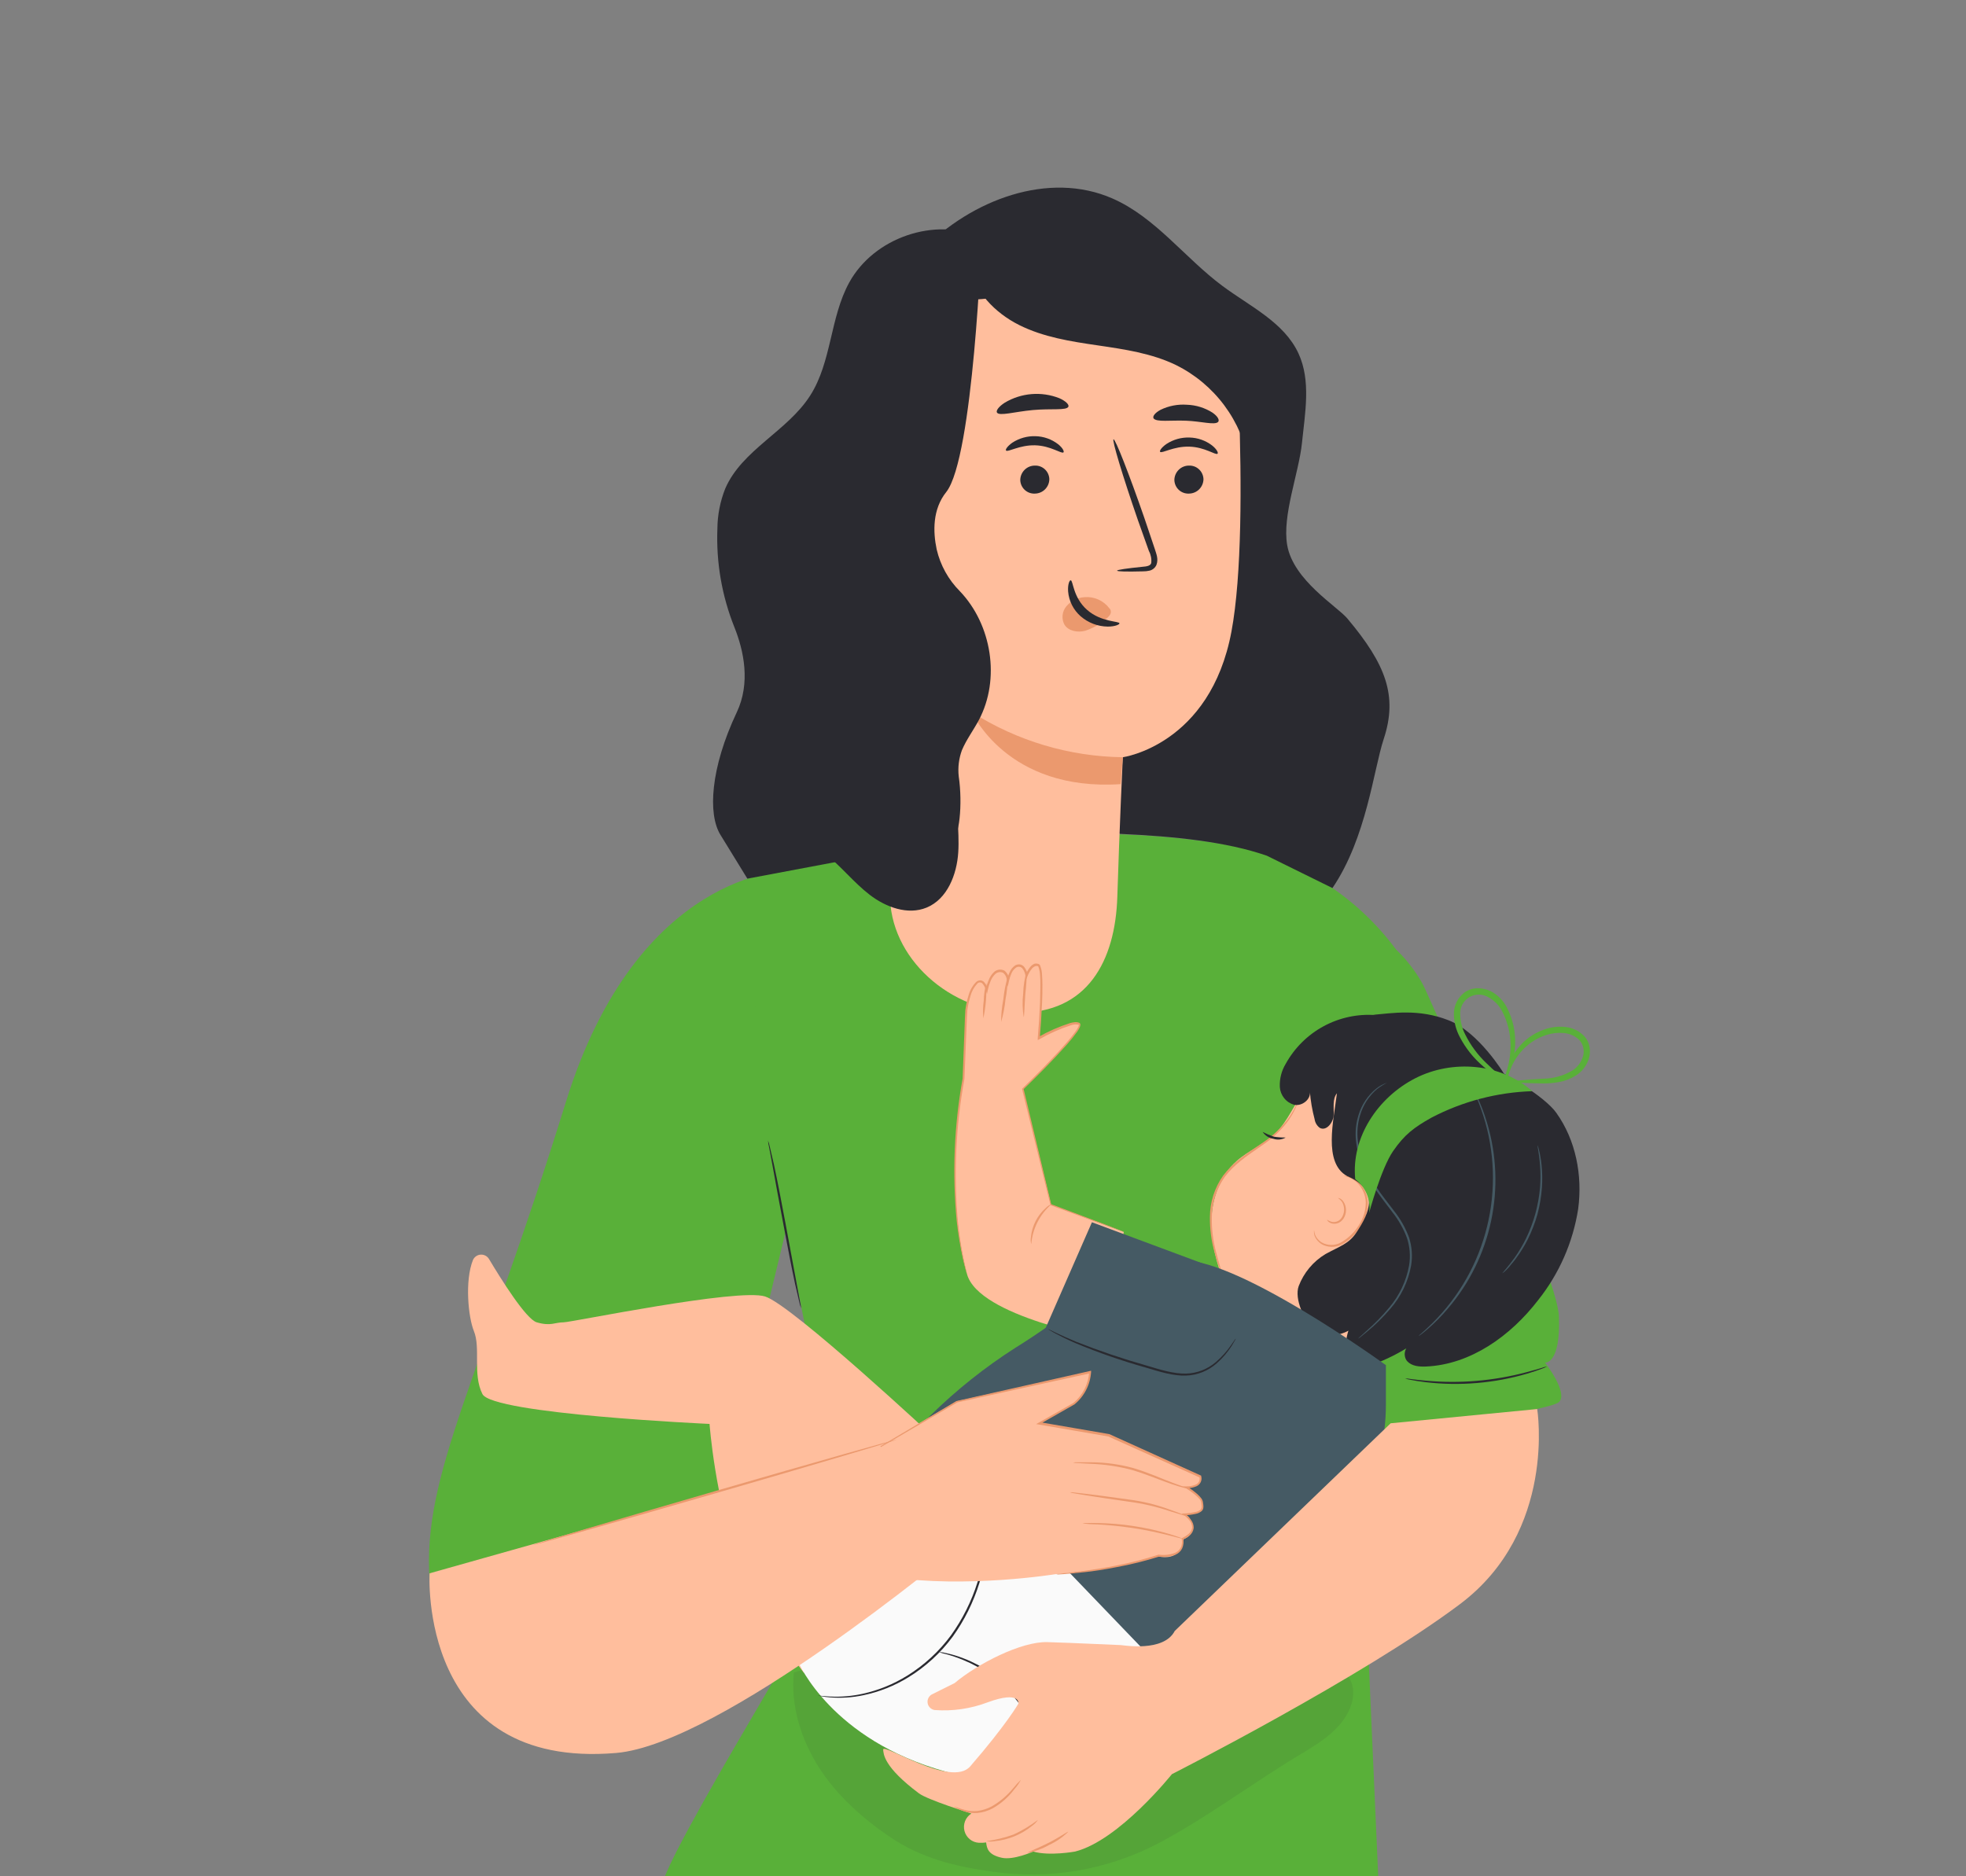 <svg width="220" height="210" viewBox="0 0 220 210" fill="none" xmlns="http://www.w3.org/2000/svg">
<rect x="0" y="0" width="220" height="210" fill="#808080" stroke="none"/>
<g clip-path="url(#clip0)">
<path d="M88.113 97.439C88.113 97.439 71.36 97.468 63.346 123.269C53.574 154.778 47.268 164.974 48.068 176.787L77.507 180.883L88.113 137.013V97.439Z" fill="#59B039"/>
<path d="M154.238 210.25L151.445 147.017C151.445 146.975 151.445 147.059 151.445 147.017L143.772 98.285C143.742 98.066 143.648 97.86 143.502 97.694C143.357 97.527 143.165 97.408 142.952 97.35C140.239 96.611 130.462 94.078 122.983 93.797C114.211 93.47 101.53 95.2 101.53 95.2C101.53 95.2 90.152 96.415 83.888 98.664C83.644 98.751 83.438 98.92 83.303 99.142C83.169 99.364 83.116 99.626 83.153 99.884L86.233 128.901L94.936 172.925C96.067 172.925 76.833 203.504 74.311 210.25H154.238Z" fill="#59B039"/>
<g opacity="0.3">
<path opacity="0.3" d="M88.835 187.18C88.462 190.892 89.626 194.66 91.627 197.797C93.628 200.934 96.467 203.473 99.538 205.567C103.098 207.993 106.919 208.919 111.172 209.499C117.389 210.377 123.724 209.318 129.322 206.465C134.855 203.58 139.858 199.779 145.195 196.549C147.546 195.147 150.128 193.623 151.124 191.056C151.59 189.812 151.59 188.209 150.552 187.353C149.514 186.498 148.16 186.708 146.922 186.951C140.87 188.148 135.019 190.21 129.55 193.076C126.553 194.646 123.556 196.498 120.187 196.816C116.817 197.133 113.42 195.764 110.386 194.123C107.063 192.324 103.957 190.146 101.13 187.634C99.571 186.231 98.012 184.717 96.011 184.17C94.01 183.623 91.422 184.534 90.989 186.573" fill="#2A2A30"/>
</g>
<path d="M155.486 105.945C155.663 105.43 158.432 108.324 159.507 110.769C162.411 117.37 174.263 142.526 174.445 147.323C174.654 152.75 172.891 152.503 172.891 152.503C172.891 152.503 175.515 155.873 174.464 156.916C173.412 157.958 154.201 160.656 154.201 160.656L145.578 130.792L155.486 105.945Z" fill="#59B039"/>
<path d="M173.129 152.936C172.943 153.037 172.749 153.122 172.548 153.188C172.166 153.338 171.617 153.529 170.9 153.74C167.222 154.818 163.366 155.145 159.559 154.703C158.833 154.614 158.247 154.52 157.847 154.436C157.637 154.407 157.431 154.355 157.232 154.282C157.445 154.282 157.657 154.302 157.865 154.343C158.266 154.399 158.852 154.464 159.578 154.53C163.363 154.877 167.18 154.552 170.854 153.571C171.561 153.384 172.124 153.221 172.515 153.104C172.713 153.025 172.919 152.969 173.129 152.936V152.936Z" fill="#2A2A30"/>
<path d="M89.648 146.438C89.557 146.203 89.487 145.96 89.438 145.713C89.322 145.246 89.164 144.558 88.973 143.708C88.605 142.015 88.154 139.664 87.67 137.065C87.186 134.465 86.739 132.147 86.437 130.403C86.283 129.585 86.153 128.907 86.06 128.388C85.997 128.144 85.958 127.895 85.943 127.645C86.031 127.88 86.1 128.122 86.148 128.369C86.264 128.837 86.423 129.524 86.614 130.37C86.977 132.067 87.433 134.419 87.916 137.018C88.4 139.617 88.824 141.931 89.15 143.675L89.527 145.694C89.585 145.939 89.626 146.187 89.648 146.438Z" fill="#2A2A30"/>
<path d="M93.441 96.454C93.441 96.454 116.882 151.002 122.392 152.432C132.007 154.933 151.71 123.714 157.523 114.065C158.071 113.163 158.356 112.126 158.347 111.069C158.337 110.013 158.032 108.981 157.467 108.09C155.176 104.471 152.144 101.384 148.572 99.035C145.001 96.686 140.971 95.129 136.753 94.467C123.839 92.312 108.938 93.588 100.455 95.183C96.159 95.987 93.441 96.454 93.441 96.454Z" fill="#59B039"/>
<path d="M103.219 27.984C108.696 22.374 117.338 19.074 124.5 22.22C129.317 24.338 132.584 28.877 136.809 32.014C139.885 34.3 143.687 36.067 145.302 39.555C146.721 42.626 146.037 46.207 145.693 49.578C145.349 52.949 143.459 57.68 144.041 61.017C144.725 64.945 149.625 67.862 150.765 69.217C155.089 74.36 156.434 77.899 154.837 82.723C153.711 86.122 152.929 93.756 149.104 99.394L141.756 95.771C137.251 94.214 131.485 93.602 125.277 93.326L124.756 92.335L122.429 94.355L103.219 27.984Z" fill="#2A2A30"/>
<path d="M100.786 34.1L100.754 38.223L99.595 100.031C99.493 107.193 106.315 113.293 113.952 113.345C121.667 113.396 124.813 107.576 125.032 100.339C125.265 92.742 125.646 84.753 125.646 84.753C125.646 84.753 135.419 83.397 137.802 70.691C138.979 64.37 138.946 53.95 138.644 45.446C138.582 43.627 138.153 41.84 137.385 40.193C136.617 38.545 135.525 37.07 134.174 35.858C132.824 34.645 131.243 33.72 129.527 33.137C127.811 32.555 125.995 32.327 124.19 32.468L100.786 34.1Z" fill="#FFBE9D"/>
<path d="M134.672 53.636C134.663 54.062 134.489 54.469 134.187 54.77C133.884 55.07 133.477 55.24 133.052 55.244C132.844 55.255 132.636 55.224 132.44 55.153C132.244 55.082 132.065 54.972 131.912 54.83C131.759 54.688 131.636 54.516 131.551 54.326C131.465 54.135 131.419 53.929 131.414 53.72C131.421 53.293 131.594 52.886 131.896 52.586C132.198 52.285 132.604 52.115 133.029 52.111C133.237 52.101 133.445 52.132 133.641 52.203C133.837 52.274 134.016 52.384 134.169 52.526C134.323 52.668 134.446 52.839 134.532 53.03C134.618 53.22 134.666 53.426 134.672 53.636V53.636Z" fill="#2A2A30"/>
<path d="M136.247 50.779C136.042 50.985 134.851 50.036 133.078 49.989C131.305 49.942 130.015 50.793 129.82 50.569C129.732 50.471 129.946 50.101 130.518 49.699C131.29 49.19 132.201 48.935 133.124 48.97C134.036 48.993 134.918 49.306 135.642 49.863C136.177 50.293 136.349 50.686 136.247 50.779Z" fill="#2A2A30"/>
<path d="M117.423 53.636C117.416 54.062 117.243 54.469 116.941 54.77C116.639 55.07 116.233 55.24 115.808 55.244C115.6 55.255 115.392 55.224 115.196 55.153C115 55.082 114.821 54.972 114.668 54.83C114.515 54.688 114.392 54.516 114.307 54.326C114.221 54.135 114.175 53.929 114.17 53.72C114.177 53.293 114.35 52.886 114.652 52.586C114.953 52.285 115.36 52.115 115.785 52.111C115.993 52.101 116.2 52.132 116.396 52.203C116.592 52.275 116.771 52.384 116.924 52.526C117.076 52.669 117.199 52.84 117.285 53.03C117.371 53.221 117.418 53.426 117.423 53.636V53.636Z" fill="#2A2A30"/>
<path d="M119.006 50.63C118.801 50.836 117.587 49.887 115.837 49.84C114.087 49.793 112.775 50.644 112.579 50.425C112.486 50.326 112.705 49.957 113.277 49.55C114.051 49.044 114.961 48.789 115.883 48.821C116.795 48.844 117.677 49.157 118.401 49.714C118.932 50.135 119.104 50.537 119.006 50.63Z" fill="#2A2A30"/>
<path d="M125.007 63.869C125.007 63.771 126.096 63.612 127.869 63.434C128.334 63.401 128.744 63.322 128.827 63.018C128.878 62.554 128.788 62.086 128.567 61.676C128.176 60.573 127.766 59.423 127.334 58.212C125.63 53.285 124.411 49.236 124.607 49.171C124.802 49.105 126.347 53.042 128.055 57.969L129.228 61.452C129.381 61.966 129.66 62.555 129.409 63.224C129.34 63.381 129.236 63.52 129.106 63.631C128.975 63.742 128.821 63.822 128.655 63.864C128.405 63.923 128.149 63.952 127.892 63.948C126.114 63.995 125.011 63.972 125.007 63.869Z" fill="#2A2A30"/>
<path d="M125.645 84.751C119.663 84.675 113.821 82.933 108.766 79.721C108.766 79.721 112.656 88.603 125.407 87.762L125.645 84.751Z" fill="#EB996E"/>
<path d="M124.148 68.095C123.827 67.665 123.402 67.323 122.914 67.103C122.425 66.883 121.889 66.792 121.355 66.838C120.967 66.862 120.588 66.966 120.24 67.141C119.892 67.316 119.583 67.559 119.331 67.857C119.088 68.144 118.939 68.498 118.904 68.873C118.869 69.248 118.95 69.624 119.136 69.951C119.601 70.634 120.574 70.816 121.421 70.601C122.256 70.33 123.03 69.895 123.696 69.32C123.898 69.183 124.073 69.011 124.213 68.811C124.277 68.713 124.311 68.6 124.311 68.483C124.311 68.367 124.277 68.253 124.213 68.156" fill="#EB996E"/>
<path d="M119.813 64.95C120.097 64.95 120.051 66.853 121.642 68.255C123.234 69.657 125.263 69.503 125.272 69.77C125.272 69.891 124.807 70.13 123.955 70.13C122.839 70.115 121.765 69.704 120.921 68.97C120.118 68.263 119.617 67.272 119.525 66.203C119.469 65.399 119.683 64.931 119.813 64.95Z" fill="#2A2A30"/>
<path d="M119.559 45.507C119.373 45.974 117.628 45.703 115.566 45.895C113.505 46.086 111.82 46.605 111.559 46.17C111.443 45.96 111.746 45.516 112.43 45.072C113.343 44.526 114.368 44.197 115.427 44.109C116.486 44.022 117.55 44.178 118.54 44.567C119.271 44.894 119.638 45.282 119.559 45.507Z" fill="#2A2A30"/>
<path d="M136.312 47.222C135.926 47.61 134.451 47.152 132.701 47.086C130.951 47.021 129.443 47.264 129.094 46.834C128.95 46.628 129.197 46.235 129.862 45.871C130.78 45.423 131.8 45.226 132.817 45.3C133.833 45.334 134.821 45.639 135.679 46.184C136.294 46.609 136.485 47.03 136.312 47.222Z" fill="#2A2A30"/>
<path d="M109.857 26.558C104.607 24.258 97.799 26.581 95.03 31.621C92.876 35.543 93.071 40.503 90.665 44.267C88.115 48.269 83.024 50.344 81.153 54.692C80.588 56.116 80.291 57.633 80.278 59.166C80.13 62.937 80.779 66.697 82.181 70.199C83.242 72.854 84.001 76.435 82.447 79.722C79.501 85.958 79.189 91.124 80.622 93.442C82.056 95.761 83.633 98.342 83.633 98.342L106.478 94.041C107.344 93.915 107.744 90.002 107.283 86.888C107.175 85.898 107.298 84.896 107.642 83.962C108.14 82.779 108.926 81.736 109.531 80.6C111.974 76.01 110.974 69.895 107.409 66.169C106.128 64.884 105.23 63.265 104.817 61.494C104.393 59.488 104.352 56.992 105.883 55.075C108.926 51.279 109.852 26.558 109.852 26.558L108.172 42.813" fill="#2A2A30"/>
<path d="M108.469 29.598C108.971 32.599 111.331 35.021 114.053 36.381C116.776 37.742 119.819 38.214 122.821 38.653C125.822 39.093 128.871 39.537 131.602 40.86C133.733 41.916 135.585 43.465 137.007 45.378C138.428 47.292 139.378 49.516 139.779 51.87C143.092 48.13 142.618 42.094 139.825 37.962C137.033 33.829 132.44 31.281 127.847 29.411C124.854 28.196 121.736 27.191 118.539 26.989C115.342 26.788 111.964 27.457 109.325 29.327" fill="#2A2A30"/>
<path d="M107.231 87.865C106.896 90.357 107.39 92.886 107.231 95.392C107.073 97.898 105.998 100.633 103.685 101.582C101.577 102.446 99.129 101.539 97.324 100.151C95.518 98.763 94.094 96.916 92.293 95.518C96.7 92.511 101.691 90.476 106.938 89.548" fill="#2A2A30"/>
<path d="M114.474 121.87C114.474 121.87 121.576 115.021 120.757 114.577C119.938 114.133 116.243 116.185 116.243 116.185C116.243 116.185 116.955 108.238 116.182 107.999C115.41 107.761 114.875 109.192 114.875 109.192C114.875 109.192 114.712 107.99 113.944 108.065C113.097 108.149 112.79 109.72 112.79 109.72C112.79 109.72 112.692 108.373 111.626 108.715C110.747 108.995 110.416 110.748 110.416 110.748C110.416 110.748 110.002 109.21 109.165 110.117C108.327 111.024 108.113 113.198 108.113 113.198L107.834 120.725C107.834 120.725 105.456 132.412 108.206 142.585C109.472 147.372 123.656 149.831 123.656 149.831L125.755 137.882L117.606 134.838L114.474 121.87Z" fill="#FFBE9D"/>
<path d="M108.188 142.596C108.173 142.565 108.162 142.532 108.155 142.498C108.155 142.423 108.109 142.329 108.076 142.208C108.011 141.937 107.913 141.558 107.788 141.067C107.465 139.611 107.221 138.137 107.057 136.654C106.545 131.34 106.767 125.98 107.718 120.726V120.726C107.792 118.8 107.871 116.767 107.951 114.649C107.978 114.116 107.978 113.588 108.025 113.036C108.098 112.486 108.216 111.944 108.379 111.414C108.528 110.854 108.816 110.341 109.216 109.923C109.336 109.806 109.492 109.735 109.658 109.722C109.746 109.719 109.832 109.735 109.913 109.769C109.993 109.803 110.065 109.854 110.124 109.918C110.324 110.149 110.468 110.422 110.547 110.717H110.319C110.388 110.371 110.492 110.032 110.631 109.708C110.762 109.352 110.974 109.031 111.25 108.773C111.406 108.637 111.599 108.551 111.804 108.527C112.009 108.503 112.216 108.541 112.399 108.637C112.558 108.764 112.687 108.923 112.778 109.105C112.868 109.286 112.919 109.486 112.925 109.689H112.688C112.751 109.383 112.851 109.087 112.986 108.805C113.116 108.494 113.334 108.229 113.614 108.043C113.778 107.955 113.965 107.92 114.149 107.945C114.332 107.982 114.497 108.081 114.615 108.226C114.822 108.498 114.953 108.821 114.996 109.161L114.764 109.133C114.89 108.792 115.074 108.475 115.308 108.198C115.432 108.047 115.592 107.931 115.773 107.861C115.879 107.835 115.989 107.835 116.095 107.861C116.156 107.865 116.215 107.884 116.267 107.917C116.341 107.959 116.355 108.011 116.392 108.062C116.526 108.398 116.599 108.756 116.606 109.119C116.634 109.469 116.644 109.815 116.648 110.156C116.648 110.844 116.648 111.526 116.611 112.204C116.551 113.555 116.462 114.887 116.35 116.192L116.174 116.08C117.308 115.429 118.508 114.901 119.752 114.504C119.905 114.462 120.061 114.431 120.218 114.411C120.396 114.384 120.578 114.402 120.748 114.462C120.781 114.474 120.811 114.493 120.835 114.518C120.859 114.543 120.877 114.574 120.888 114.607C120.904 114.663 120.904 114.723 120.888 114.78C120.871 114.868 120.841 114.953 120.799 115.032C120.727 115.178 120.645 115.319 120.553 115.453C120.19 115.96 119.8 116.447 119.385 116.912C117.751 118.749 116.09 120.399 114.503 121.942L114.536 121.844C115.759 126.986 116.811 131.367 117.64 134.817L117.593 134.765L123.657 137.047L125.248 137.664L125.653 137.823L125.788 137.884L125.649 137.841L125.234 137.696L123.633 137.121L117.584 134.906H117.546V134.868L114.377 121.909V121.853L114.419 121.811C115.997 120.268 117.677 118.613 119.273 116.781C119.684 116.324 120.068 115.843 120.422 115.341C120.508 115.217 120.584 115.088 120.65 114.953C120.72 114.822 120.748 114.658 120.697 114.691C120.413 114.632 120.119 114.651 119.845 114.747C118.62 115.143 117.44 115.667 116.323 116.309L116.127 116.411V116.192C116.239 114.887 116.327 113.56 116.383 112.213C116.383 111.54 116.43 110.858 116.42 110.18C116.42 109.838 116.42 109.497 116.383 109.156C116.372 108.829 116.309 108.505 116.197 108.198C116.169 108.104 115.997 108.099 115.862 108.137C115.715 108.19 115.584 108.282 115.485 108.403C115.272 108.655 115.104 108.941 114.987 109.249L114.824 109.651L114.754 109.226C114.716 108.929 114.602 108.648 114.424 108.408C114.342 108.305 114.226 108.235 114.096 108.212C113.967 108.188 113.833 108.213 113.721 108.282C113.485 108.442 113.301 108.668 113.191 108.932C113.069 109.196 112.977 109.474 112.916 109.759L112.758 110.474L112.679 109.745C112.672 109.58 112.632 109.419 112.56 109.27C112.488 109.122 112.386 108.991 112.26 108.885C112.121 108.816 111.964 108.789 111.81 108.809C111.656 108.829 111.511 108.895 111.394 108.997C111.149 109.227 110.96 109.51 110.841 109.824C110.709 110.135 110.608 110.457 110.538 110.788L110.445 111.255L110.31 110.788C110.242 110.531 110.118 110.293 109.947 110.091C109.911 110.048 109.866 110.014 109.815 109.991C109.765 109.968 109.71 109.956 109.654 109.956C109.598 109.956 109.543 109.968 109.492 109.991C109.442 110.014 109.397 110.048 109.361 110.091C108.992 110.487 108.728 110.969 108.593 111.493C108.432 112.007 108.317 112.535 108.248 113.069C108.202 113.597 108.197 114.144 108.169 114.668C108.086 116.79 108.003 118.816 107.923 120.745C106.963 125.986 106.714 131.332 107.183 136.64C107.334 138.12 107.559 139.591 107.857 141.048C107.969 141.516 108.053 141.923 108.113 142.194C108.141 142.32 108.16 142.414 108.174 142.488C108.188 142.563 108.188 142.596 108.188 142.596Z" fill="#EB996E"/>
<path d="M115.401 139.247C115.33 138.995 115.317 138.729 115.363 138.471C115.482 137.208 116.076 136.037 117.025 135.199C117.206 135.01 117.427 134.865 117.672 134.773C116.36 135.906 115.545 137.511 115.401 139.243V139.247Z" fill="#EB996E"/>
<path d="M114.552 113.827C114.413 112.959 114.394 112.077 114.496 111.204C114.518 110.324 114.658 109.452 114.91 108.609C114.897 109.481 114.84 110.352 114.738 111.218C114.635 112.658 114.621 113.827 114.552 113.827Z" fill="#EB996E"/>
<path d="M112.025 114.391C112.029 113.534 112.114 112.679 112.277 111.838C112.362 110.985 112.525 110.141 112.766 109.318C112.762 110.175 112.678 111.03 112.515 111.871C112.43 112.724 112.266 113.568 112.025 114.391V114.391Z" fill="#EB996E"/>
<path d="M110.042 113.971C109.977 113.314 109.991 112.651 110.084 111.998C110.096 111.335 110.191 110.677 110.368 110.039C110.421 111.358 110.312 112.679 110.042 113.971V113.971Z" fill="#EB996E"/>
<path d="M52.924 141.026C52.999 140.855 53.12 140.709 53.272 140.602C53.425 140.496 53.603 140.433 53.788 140.422C53.974 140.41 54.159 140.45 54.323 140.537C54.487 140.623 54.625 140.754 54.721 140.913C56.061 143.157 58.858 147.636 60.054 147.996C61.65 148.463 62.069 147.996 63.088 147.996C63.949 147.996 82.587 144.144 85.621 145.107C88.655 146.07 104.817 161.156 104.817 161.156L89.963 187.237C89.963 187.237 85.142 181.066 82.587 174.484C80.032 167.902 79.399 159.37 79.399 159.37C79.399 159.37 55.097 158.271 53.981 156.023C52.864 153.774 53.818 150.88 53.022 148.959C52.403 147.426 51.993 143.358 52.924 141.026Z" fill="#FFBE9D"/>
<path d="M137.073 143.823C136.166 141.513 135.482 139.068 135.556 136.591C135.631 134.113 136.534 131.579 138.39 129.938C139.693 128.788 141.383 128.134 142.644 126.928C144.156 125.483 144.887 123.403 146.171 121.752C148.396 118.887 152.184 117.545 155.8 117.652C159.416 117.76 162.878 119.214 165.977 121.089V139.891L151.551 150.84L137.073 143.823Z" fill="#FFBE9D"/>
<path d="M147.048 137.69C147.071 137.869 147.112 138.046 147.169 138.218C147.365 138.664 147.728 139.013 148.179 139.19C148.513 139.317 148.871 139.363 149.225 139.324C149.579 139.285 149.919 139.162 150.218 138.966C150.976 138.499 151.614 137.858 152.079 137.096C152.569 136.351 152.831 135.478 152.833 134.586C152.811 133.861 152.547 133.164 152.084 132.608C151.772 132.231 151.368 131.943 150.911 131.771C150.581 131.654 150.385 131.645 150.385 131.622C150.385 131.598 150.436 131.622 150.529 131.622C150.668 131.629 150.805 131.651 150.939 131.687C151.432 131.834 151.874 132.117 152.214 132.505C152.728 133.08 153.026 133.818 153.056 134.59C153.069 135.529 152.799 136.449 152.284 137.232C151.806 138.033 151.138 138.703 150.339 139.181C150.011 139.386 149.64 139.51 149.256 139.543C148.871 139.575 148.485 139.515 148.128 139.368C147.889 139.266 147.674 139.116 147.496 138.927C147.317 138.738 147.179 138.514 147.09 138.269C147.052 138.134 147.033 137.994 147.034 137.853C147.03 137.741 147.039 137.69 147.048 137.69Z" fill="#EB996E"/>
<path d="M148.506 136.509C148.681 136.633 148.878 136.72 149.087 136.766C149.312 136.795 149.541 136.756 149.744 136.654C149.983 136.517 150.168 136.303 150.269 136.046C150.372 135.809 150.418 135.552 150.405 135.294C150.392 135.036 150.32 134.785 150.195 134.559C150.069 134.377 149.911 134.219 149.73 134.092C149.73 134.064 150.046 134.092 150.321 134.466C150.486 134.709 150.587 134.99 150.614 135.283C150.641 135.576 150.593 135.871 150.474 136.14C150.351 136.45 150.119 136.704 149.823 136.855C149.578 136.968 149.303 136.996 149.041 136.934C148.599 136.818 148.478 136.509 148.506 136.509Z" fill="#EB996E"/>
<path d="M145.323 122.797C145.326 122.882 145.317 122.967 145.295 123.049C145.244 123.288 145.174 123.523 145.086 123.751C144.749 124.582 144.278 125.351 143.69 126.027C143.287 126.497 142.848 126.935 142.377 127.336C141.87 127.771 141.275 128.164 140.665 128.589C139.455 129.435 138.077 130.361 137.058 131.721C136.133 133.031 135.626 134.594 135.606 136.2C135.581 137.513 135.738 138.824 136.072 140.094C136.342 141.188 136.621 142.058 136.807 142.656C136.895 142.937 136.965 143.166 137.021 143.353C137.049 143.433 137.07 143.516 137.082 143.6C137.036 143.528 137 143.449 136.975 143.367C136.905 143.189 136.821 142.965 136.719 142.689C136.505 142.095 136.197 141.23 135.904 140.136C135.544 138.853 135.372 137.524 135.392 136.191C135.4 134.536 135.917 132.924 136.872 131.576C137.929 130.174 139.329 129.239 140.549 128.402C141.163 127.981 141.759 127.603 142.256 127.182C142.726 126.794 143.164 126.371 143.569 125.915C144.166 125.262 144.658 124.519 145.025 123.713C145.249 123.138 145.3 122.792 145.323 122.797Z" fill="#EB996E"/>
<path d="M143.871 127.317C143.661 127.438 143.428 127.512 143.188 127.536C142.947 127.559 142.704 127.531 142.475 127.452C142.236 127.414 142.007 127.326 141.804 127.194C141.6 127.062 141.426 126.889 141.293 126.686C141.693 126.894 142.109 127.072 142.536 127.218C142.977 127.287 143.424 127.32 143.871 127.317V127.317Z" fill="#2A2A30"/>
<path d="M153.645 113.582C155.758 113.409 158.727 112.862 162.115 114.199C165.503 115.536 168.286 120.155 168.286 120.155C168.286 120.155 172.795 122.642 174.154 124.55C176.341 127.612 177.1 131.562 176.602 135.302C176.019 139.045 174.471 142.57 172.111 145.526C169.049 149.505 164.581 152.726 159.579 152.945C158.834 152.978 157.996 152.913 157.484 152.366C156.973 151.819 157.145 150.673 157.889 150.589C156.547 151.458 155.112 152.175 153.613 152.726C153.089 152.973 152.502 153.052 151.933 152.95C151.571 152.817 151.255 152.583 151.021 152.276C150.787 151.968 150.645 151.601 150.611 151.216C150.558 150.444 150.653 149.67 150.89 148.934C149.722 149.584 148.163 149.649 147.116 148.822C145.943 147.887 144.817 145.353 145.324 143.951C145.895 142.45 146.95 141.186 148.321 140.36C149.969 139.463 150.946 139.201 151.774 137.962C153.296 135.685 154.38 133.189 150.746 131.632C148.051 130.136 149.238 125.429 149.606 122.362C149.075 123.021 149.289 123.975 149.238 124.821C149.187 125.667 148.396 126.653 147.67 126.223C147.364 125.988 147.162 125.643 147.107 125.26C146.837 124.241 146.66 123.198 146.576 122.147C146.72 123.049 145.701 123.834 144.812 123.652C144.375 123.526 143.987 123.268 143.702 122.912C143.416 122.557 143.246 122.121 143.216 121.665C143.172 120.75 143.403 119.843 143.877 119.061C144.863 117.28 146.336 115.82 148.123 114.855C149.909 113.89 151.934 113.459 153.957 113.615" fill="#2A2A30"/>
<path d="M151.967 149.833C152.04 149.745 152.123 149.665 152.213 149.594L152.939 148.935C153.84 148.145 154.677 147.286 155.443 146.364C156.595 145.013 157.367 143.379 157.682 141.628C157.85 140.602 157.768 139.55 157.444 138.562C157.052 137.51 156.496 136.529 155.797 135.654C155.108 134.719 154.401 133.845 153.782 132.919C153.191 132.034 152.7 131.085 152.32 130.091C151.972 129.193 151.764 128.247 151.706 127.286C151.664 126.442 151.773 125.598 152.027 124.794C152.376 123.618 153.076 122.578 154.033 121.816C154.383 121.54 154.778 121.328 155.201 121.189C154.813 121.392 154.443 121.627 154.094 121.891C153.183 122.665 152.521 123.693 152.19 124.845C151.955 125.633 151.861 126.456 151.911 127.276C151.973 128.219 152.18 129.146 152.525 130.025C152.907 131.001 153.396 131.93 153.982 132.797C154.573 133.732 155.294 134.583 155.992 135.523C156.705 136.418 157.272 137.422 157.672 138.496C158.004 139.523 158.083 140.616 157.9 141.68C157.571 143.465 156.767 145.127 155.573 146.49C154.79 147.408 153.929 148.256 153 149.024C152.674 149.3 152.414 149.492 152.241 149.646C152.154 149.715 152.063 149.777 151.967 149.833V149.833Z" fill="#455A64"/>
<path d="M158.74 149.529C158.809 149.448 158.885 149.375 158.968 149.309C159.117 149.169 159.359 148.982 159.638 148.711C160.449 147.964 161.206 147.161 161.905 146.308C164.563 143.053 166.275 139.124 166.85 134.953C167.424 130.783 166.841 126.534 165.162 122.676C165.018 122.311 164.874 122.045 164.795 121.853C164.744 121.76 164.705 121.661 164.678 121.559C164.739 121.644 164.792 121.735 164.837 121.83C164.93 122.017 165.088 122.297 165.251 122.634C165.724 123.639 166.117 124.68 166.428 125.747C167.476 129.286 167.625 133.032 166.861 136.643C166.097 140.254 164.444 143.616 162.054 146.42C161.343 147.269 160.565 148.058 159.727 148.781C159.438 149.043 159.187 149.216 159.029 149.346C158.939 149.418 158.843 149.479 158.74 149.529V149.529Z" fill="#455A64"/>
<path d="M168.127 142.508C168.089 142.475 168.713 141.862 169.523 140.722C169.99 140.052 170.405 139.347 170.765 138.613C171.638 136.818 172.17 134.874 172.334 132.882C172.399 132.067 172.399 131.247 172.334 130.432C172.231 129.03 172.008 128.198 172.054 128.184C172.135 128.373 172.195 128.57 172.231 128.773C172.292 129.004 172.34 129.238 172.375 129.474C172.417 129.754 172.482 130.068 172.506 130.409C172.589 131.234 172.603 132.064 172.548 132.891C172.473 133.898 172.308 134.897 172.054 135.874C171.778 136.852 171.412 137.802 170.961 138.712C170.588 139.451 170.152 140.156 169.658 140.82C169.458 141.114 169.243 141.348 169.067 141.563C168.921 141.749 168.766 141.927 168.601 142.096C168.459 142.251 168.3 142.389 168.127 142.508Z" fill="#455A64"/>
<path d="M153.204 135.765C153.204 135.765 154.54 130.796 155.89 128.837C157.16 126.995 158.216 126.196 160.171 125.097C163.663 123.27 167.52 122.255 171.456 122.129C167.966 119.001 162.53 118.552 158.361 120.689C154.191 122.825 151.18 127.308 151.655 131.983C152.229 132.414 152.677 132.993 152.95 133.659C153.223 134.325 153.311 135.053 153.204 135.765V135.765Z" fill="#59B039"/>
<path d="M169.356 121.063C169.356 120.96 170.635 120.853 172.688 120.731C173.849 120.717 174.985 120.394 175.982 119.796C176.52 119.445 176.921 118.918 177.118 118.305C177.223 117.996 177.248 117.665 177.191 117.344C177.134 117.023 176.997 116.721 176.792 116.468C176.317 115.974 175.678 115.673 174.996 115.621C174.332 115.557 173.661 115.632 173.027 115.841C171.921 116.194 170.936 116.851 170.184 117.739C169.663 118.344 169.256 119.04 168.983 119.792L168.853 120.151C168.82 120.25 168.797 120.338 168.769 120.418C168.741 120.497 168.686 120.638 168.658 120.633C168.63 120.628 168.625 120.549 168.625 120.395C168.625 120.315 168.625 120.217 168.625 120.105L168.69 119.712C168.878 118.882 169.247 118.105 169.77 117.435C170.54 116.412 171.596 115.642 172.804 115.224C173.525 114.966 174.294 114.868 175.056 114.934C175.923 114.993 176.735 115.38 177.327 116.019C177.628 116.367 177.822 116.796 177.886 117.253C177.95 117.684 177.913 118.124 177.779 118.539C177.529 119.304 177.018 119.956 176.336 120.381C175.75 120.748 175.099 120.997 174.419 121.115C173.849 121.214 173.271 121.263 172.692 121.259C170.631 121.236 169.36 121.161 169.356 121.063Z" fill="#59B039"/>
<path d="M169.08 121.559C169.048 121.601 168.731 121.423 168.182 121.058C167.406 120.538 166.666 119.967 165.967 119.347C164.891 118.428 164.001 117.309 163.347 116.052C162.939 115.283 162.714 114.43 162.691 113.56C162.677 113.062 162.786 112.568 163.01 112.123C163.233 111.679 163.563 111.297 163.97 111.012C164.407 110.739 164.913 110.599 165.427 110.61C165.911 110.618 166.387 110.731 166.823 110.942C167.614 111.354 168.253 112.01 168.647 112.812C169.301 114.09 169.611 115.518 169.546 116.954C169.51 117.908 169.307 118.848 168.945 119.731C168.68 120.343 168.48 120.642 168.419 120.624C168.464 120.286 168.549 119.954 168.675 119.637C168.922 118.763 169.043 117.858 169.034 116.949C169.022 115.619 168.69 114.312 168.066 113.139C167.719 112.479 167.18 111.94 166.521 111.596C166.192 111.406 165.817 111.309 165.438 111.317C165.058 111.325 164.688 111.437 164.367 111.641C164.046 111.845 163.787 112.134 163.618 112.475C163.449 112.817 163.376 113.198 163.407 113.579C163.422 114.342 163.61 115.092 163.956 115.771C164.551 116.973 165.351 118.06 166.321 118.983C167.144 119.796 167.87 120.385 168.359 120.853C168.847 121.32 169.108 121.521 169.08 121.559Z" fill="#59B039"/>
<path d="M155.087 152.793C155.087 152.793 137.626 140.124 131.73 141.129C125.834 142.134 124.284 142.845 120.957 145.696C118.596 147.559 116.133 149.289 113.581 150.876C110.193 153.046 107.037 155.561 104.162 158.38L103.422 159.104L111.012 184.994L112.683 188.014L127.626 190.534L145.403 176.294C148.401 174.102 150.842 171.229 152.525 167.909C154.208 164.59 155.086 160.918 155.087 157.192V152.793Z" fill="#455A64"/>
<path d="M130.112 186.877C130.112 186.877 118.603 201.809 105.819 198.28C93.036 194.75 89.359 186.078 89.359 186.078L103.423 159.104L130.112 186.877Z" fill="#FAFAFA"/>
<path d="M110.599 166.695C110.628 166.81 110.644 166.928 110.646 167.046C110.646 167.275 110.706 167.612 110.715 168.051C110.778 169.287 110.755 170.526 110.646 171.758C110.495 173.591 110.144 175.402 109.599 177.158C108.932 179.316 107.922 181.351 106.606 183.184C105.262 185.001 103.583 186.543 101.659 187.723C100.093 188.69 98.37 189.374 96.568 189.743C95.358 189.996 94.119 190.074 92.887 189.977C92.553 189.952 92.221 189.908 91.891 189.846C91.775 189.831 91.66 189.809 91.547 189.78C91.547 189.752 92.012 189.832 92.892 189.883C94.115 189.942 95.34 189.838 96.536 189.574C98.308 189.184 100.001 188.493 101.543 187.532C103.433 186.356 105.085 184.832 106.411 183.039C107.711 181.229 108.715 179.221 109.384 177.092C109.934 175.353 110.3 173.561 110.473 171.744C110.597 170.519 110.646 169.287 110.622 168.056C110.622 167.616 110.599 167.28 110.599 167.051C110.59 166.932 110.59 166.814 110.599 166.695V166.695Z" fill="#2A2A30"/>
<path d="M116.955 198.457C116.902 198.207 116.864 197.954 116.843 197.699C116.751 197.015 116.614 196.337 116.434 195.67C115.853 193.46 114.769 191.417 113.265 189.701C111.762 187.986 109.882 186.646 107.773 185.788C107.137 185.522 106.484 185.301 105.819 185.124C105.571 185.071 105.327 185.002 105.088 184.918C105.088 184.918 105.153 184.918 105.283 184.918C105.414 184.918 105.6 184.96 105.842 185.016C106.522 185.161 107.19 185.361 107.838 185.615C109.996 186.444 111.921 187.787 113.447 189.529C114.974 191.271 116.056 193.359 116.601 195.614C116.768 196.291 116.88 196.981 116.936 197.676C116.964 197.924 116.936 198.115 116.964 198.246C116.973 198.316 116.97 198.388 116.955 198.457V198.457Z" fill="#2A2A30"/>
<path d="M122.189 136.799L135.554 141.773L129.258 153.395L116.32 150.211L122.189 136.799Z" fill="#455A64"/>
<path d="M114.9 156.406C114.597 156.549 114.349 156.787 114.193 157.084C114.116 157.239 114.079 157.411 114.084 157.584C114.09 157.757 114.139 157.925 114.225 158.075C114.324 158.262 114.474 158.415 114.659 158.516C114.843 158.618 115.053 158.662 115.263 158.644C115.472 158.626 115.672 158.547 115.837 158.415C116.001 158.284 116.124 158.107 116.189 157.907C116.249 157.745 116.268 157.57 116.245 157.399C116.221 157.227 116.156 157.065 116.054 156.925C115.851 156.661 115.569 156.469 115.249 156.378C115.249 156.378 115.352 156.341 115.533 156.378C115.794 156.448 116.026 156.6 116.194 156.813C116.325 156.972 116.412 157.162 116.448 157.365C116.484 157.568 116.467 157.778 116.399 157.972C116.322 158.216 116.175 158.432 115.976 158.592C115.777 158.752 115.535 158.849 115.281 158.871C115.027 158.893 114.773 158.838 114.55 158.713C114.327 158.589 114.146 158.401 114.03 158.173C113.928 157.994 113.875 157.791 113.875 157.584C113.875 157.378 113.928 157.175 114.03 156.995C114.158 156.757 114.359 156.567 114.602 156.453C114.789 156.392 114.896 156.392 114.9 156.406Z" fill="#F5F5F5"/>
<path d="M120.652 169.209C120.352 169.354 120.106 169.591 119.949 169.886C119.873 170.041 119.835 170.213 119.84 170.386C119.845 170.558 119.892 170.727 119.977 170.878C120.076 171.064 120.228 171.217 120.412 171.318C120.597 171.419 120.807 171.463 121.017 171.445C121.226 171.427 121.426 171.348 121.591 171.217C121.756 171.086 121.88 170.91 121.946 170.709C122.006 170.548 122.025 170.374 122.001 170.204C121.978 170.033 121.912 169.871 121.811 169.732C121.607 169.465 121.323 169.272 121.001 169.181C121.001 169.181 121.108 169.148 121.29 169.181C121.551 169.25 121.782 169.404 121.946 169.62C122.077 169.779 122.164 169.969 122.201 170.172C122.238 170.375 122.222 170.584 122.155 170.779C122.08 171.025 121.933 171.242 121.733 171.404C121.534 171.565 121.291 171.662 121.036 171.684C120.781 171.706 120.525 171.65 120.302 171.525C120.078 171.399 119.897 171.21 119.782 170.98C119.704 170.829 119.657 170.664 119.644 170.494C119.631 170.324 119.654 170.153 119.709 169.992C119.764 169.831 119.852 169.683 119.966 169.558C120.08 169.432 120.218 169.33 120.373 169.26C120.545 169.195 120.652 169.195 120.652 169.209Z" fill="#F5F5F5"/>
<path d="M138.283 149.819C138.261 149.896 138.226 149.969 138.181 150.034C138.106 150.175 137.99 150.376 137.832 150.628C137.375 151.346 136.82 151.996 136.184 152.559C135.231 153.419 134.007 153.916 132.727 153.961C131.284 154.013 129.771 153.527 128.226 153.064C125.554 152.314 122.929 151.402 120.366 150.334C119.389 149.908 118.617 149.52 118.091 149.24C117.83 149.099 117.625 148.978 117.495 148.898C117.424 148.863 117.356 148.819 117.295 148.768C117.373 148.786 117.449 148.816 117.518 148.856L118.133 149.156C118.668 149.413 119.45 149.773 120.432 150.175C123.007 151.193 125.632 152.081 128.296 152.835C129.846 153.302 131.33 153.77 132.722 153.737C133.955 153.704 135.139 153.243 136.073 152.433C136.71 151.884 137.275 151.256 137.753 150.563C138.083 150.091 138.264 149.81 138.283 149.819Z" fill="#2A2A30"/>
<path d="M104.269 189.649C104.098 189.745 103.961 189.893 103.879 190.071C103.796 190.249 103.772 190.449 103.809 190.643C103.846 190.836 103.943 191.012 104.086 191.147C104.228 191.282 104.41 191.368 104.604 191.393C106.611 191.542 108.627 191.248 110.51 190.533C114.233 189.177 113.958 190.687 113.958 190.687C113.958 190.687 112.618 193.024 108.569 197.699C106.452 200.149 98.745 194.997 98.829 195.829C98.875 196.273 98.829 197.727 102.84 200.724C103.813 201.449 108.699 202.977 108.699 202.977C108.381 203.177 108.134 203.474 107.995 203.824C107.856 204.175 107.832 204.561 107.927 204.926C108.021 205.291 108.229 205.616 108.52 205.854C108.812 206.093 109.171 206.231 109.546 206.25C109.815 206.265 110.085 206.252 110.351 206.212C110.435 206.881 110.556 207.587 112.106 207.928C113.413 208.218 115.619 207.231 115.619 207.231C117.444 207.76 120.301 207.231 120.301 207.231C125.225 205.993 131.135 198.573 131.135 198.573C131.135 198.573 152.542 187.69 163.389 179.528C174.237 171.365 172.017 157.705 172.017 157.705L155.618 159.299L131.456 182.543C130.213 184.955 125.653 184.123 125.406 184.123C125.159 184.123 120.096 183.875 117.192 183.791C114.288 183.707 109.397 186.208 106.828 188.373L104.269 189.649Z" fill="#FFBE9D"/>
<path d="M119.543 205.016C118.921 205.627 118.198 206.125 117.407 206.488C116.651 206.92 115.828 207.22 114.973 207.376C114.95 207.306 116.039 206.909 117.3 206.273C118.561 205.637 119.501 204.955 119.543 205.016Z" fill="#EB996E"/>
<path d="M114.248 199.199C114.038 199.588 113.783 199.95 113.489 200.279C112.845 201.14 112.03 201.857 111.097 202.388C110.572 202.672 109.997 202.85 109.403 202.911C108.917 202.951 108.427 202.897 107.961 202.752C107.65 202.658 107.351 202.531 107.067 202.374C106.867 202.266 106.765 202.191 106.774 202.177C106.783 202.163 107.239 202.388 108.007 202.584C108.455 202.7 108.92 202.735 109.38 202.687C109.943 202.618 110.487 202.444 110.986 202.172C111.89 201.652 112.694 200.973 113.359 200.167C113.632 199.823 113.929 199.5 114.248 199.199Z" fill="#EB996E"/>
<path d="M116.147 203.688C115.966 203.952 115.739 204.182 115.476 204.365C114.277 205.335 112.821 205.928 111.288 206.072C110.98 206.126 110.665 206.126 110.357 206.072C111.408 205.931 112.441 205.679 113.438 205.319C114.397 204.874 115.305 204.327 116.147 203.688V203.688Z" fill="#EB996E"/>
<path d="M129.431 174.161C129.431 174.161 125.112 175.681 118.188 176.176C118.188 176.176 108.15 177.813 99.457 176.494C90.763 175.176 94.933 163.984 94.933 163.984L107.033 156.841L121.962 153.568C121.918 154.249 121.736 154.914 121.426 155.521C121.116 156.128 120.686 156.665 120.161 157.098L116.28 159.3L124.061 160.642L134.299 165.242C134.299 165.242 134.704 166.424 132.74 166.438C132.74 166.438 134.341 167.327 134.494 168.126C134.648 168.926 134.559 169.505 132.377 169.463C133.103 169.342 134.41 171.497 132.442 172.268C132.451 172.254 132.4 174.872 129.431 174.161Z" fill="#FFBE9D"/>
<path d="M118.191 176.176L118.392 176.148L118.992 176.087C119.513 176.04 120.29 175.956 121.286 175.82C122.282 175.685 123.501 175.502 124.911 175.222C126.511 174.909 128.091 174.503 129.644 174.006H129.677C130.286 174.087 130.905 174.018 131.482 173.805C131.772 173.686 132.007 173.462 132.143 173.179C132.27 172.885 132.303 172.558 132.236 172.244V172.169L132.301 172.132L132.674 171.931C132.79 171.851 132.902 171.762 133.013 171.678C133.226 171.5 133.366 171.248 133.404 170.972C133.404 170.685 133.304 170.407 133.12 170.187C132.933 169.947 132.71 169.738 132.46 169.565L132.222 169.397H132.511C132.94 169.376 133.366 169.319 133.786 169.229C133.987 169.188 134.177 169.102 134.34 168.976C134.404 168.906 134.449 168.819 134.469 168.725C134.49 168.632 134.485 168.534 134.456 168.443C134.456 168.34 134.423 168.2 134.41 168.107C134.386 168.01 134.343 167.919 134.284 167.84C134.145 167.668 133.989 167.512 133.818 167.373C133.468 167.073 133.094 166.801 132.702 166.559L132.39 166.363H132.757C133.117 166.369 133.473 166.301 133.805 166.162C133.967 166.098 134.099 165.975 134.175 165.817C134.251 165.659 134.265 165.479 134.214 165.311L134.275 165.376L124.036 160.781H124.069L120.346 160.141L116.283 159.444L115.948 159.388L116.246 159.22L120.123 157.018C120.634 156.596 121.053 156.073 121.356 155.482C121.658 154.891 121.837 154.245 121.882 153.582L122.026 153.694L107.088 156.966H107.116L98.241 162.155L95.817 163.558L95.184 163.918C95.039 163.997 94.965 164.03 94.965 164.03C95.031 163.981 95.099 163.936 95.17 163.895L95.793 163.511L98.19 162.067L107.032 156.812L121.947 153.451L122.096 153.418V153.563C122.05 154.263 121.861 154.946 121.541 155.569C121.221 156.193 120.776 156.743 120.234 157.186V157.186L116.358 159.393L116.321 159.168L120.383 159.865L124.106 160.505H124.125L134.363 165.138L134.414 165.161V165.204C134.483 165.426 134.466 165.666 134.368 165.877C134.271 166.082 134.106 166.247 133.902 166.344C133.539 166.498 133.147 166.573 132.753 166.564L132.809 166.358C133.213 166.609 133.597 166.89 133.958 167.2C134.14 167.356 134.303 167.531 134.447 167.723C134.524 167.829 134.578 167.95 134.605 168.079L134.652 168.415C134.67 168.539 134.67 168.665 134.652 168.789C134.628 168.924 134.559 169.046 134.456 169.135C134.269 169.286 134.049 169.389 133.814 169.434C133.382 169.529 132.943 169.585 132.502 169.603L132.548 169.416C132.818 169.6 133.057 169.828 133.255 170.089C133.472 170.351 133.586 170.683 133.577 171.024C133.533 171.352 133.367 171.651 133.111 171.861C132.985 171.954 132.865 172.048 132.739 172.127L132.348 172.342L132.399 172.23C132.478 172.59 132.438 172.965 132.287 173.301C132.133 173.621 131.866 173.873 131.538 174.006C130.934 174.233 130.283 174.305 129.644 174.217H129.709C128.148 174.707 126.558 175.102 124.949 175.4C123.552 175.671 122.31 175.867 121.314 175.965C120.318 176.063 119.536 176.152 118.987 176.185L118.392 176.222C118.324 176.211 118.257 176.195 118.191 176.176V176.176Z" fill="#EB996E"/>
<path d="M132.694 169.653C132.521 169.632 132.35 169.59 132.187 169.527L130.828 169.111C129.351 168.614 127.828 168.265 126.282 168.068C124.467 167.811 122.829 167.568 121.628 167.376L120.232 167.143C120.058 167.126 119.887 167.085 119.725 167.021C119.899 167.012 120.074 167.021 120.246 167.049L121.642 167.208C122.833 167.353 124.476 167.573 126.296 167.83C127.855 168.025 129.387 168.4 130.861 168.947C131.429 169.144 131.885 169.312 132.196 169.438C132.37 169.49 132.538 169.562 132.694 169.653V169.653Z" fill="#EB996E"/>
<path d="M132.324 172.21C132.324 172.243 131.7 172.065 130.704 171.817C129.708 171.57 128.326 171.256 126.777 171.023C125.227 170.789 123.812 170.672 122.788 170.616C122.233 170.61 121.679 170.575 121.127 170.513C121.279 170.473 121.436 170.456 121.592 170.462C121.881 170.462 122.295 170.438 122.812 170.462C124.158 170.485 125.501 170.598 126.832 170.798C128.162 171 129.478 171.291 130.769 171.668C131.263 171.817 131.663 171.944 131.933 172.046C132.07 172.082 132.202 172.137 132.324 172.21Z" fill="#EB996E"/>
<path d="M133.092 166.639C132.914 166.626 132.737 166.593 132.566 166.541C132.236 166.461 131.761 166.326 131.17 166.125C130.007 165.746 128.462 165.054 126.689 164.53C125.169 164.122 123.607 163.889 122.035 163.834L120.597 163.754C120.418 163.759 120.24 163.74 120.066 163.698C120.241 163.665 120.419 163.652 120.597 163.661C120.941 163.661 121.435 163.661 122.044 163.661C123.643 163.666 125.234 163.879 126.777 164.297C128.573 164.83 130.104 165.545 131.245 165.966C131.812 166.181 132.278 166.34 132.599 166.433C132.771 166.482 132.936 166.551 133.092 166.639V166.639Z" fill="#EB996E"/>
<path d="M48.071 176.091L98.531 161.865L106.787 173.478C106.787 173.478 80.693 195.198 68.952 196.198C46.773 198.087 48.071 176.091 48.071 176.091Z" fill="#FFBE9D"/>
<path d="M100.391 161.116C100.391 161.182 91.302 163.879 80.05 167.138C68.797 170.396 59.657 172.991 59.639 172.925C59.62 172.86 68.727 170.167 79.98 166.904C91.233 163.641 100.391 161.051 100.391 161.116Z" fill="#EB996E"/>
</g>
<defs>
<clipPath id="clip0">
<rect width="220" height="210" fill="white"/>
</clipPath>
</defs>
</svg>
